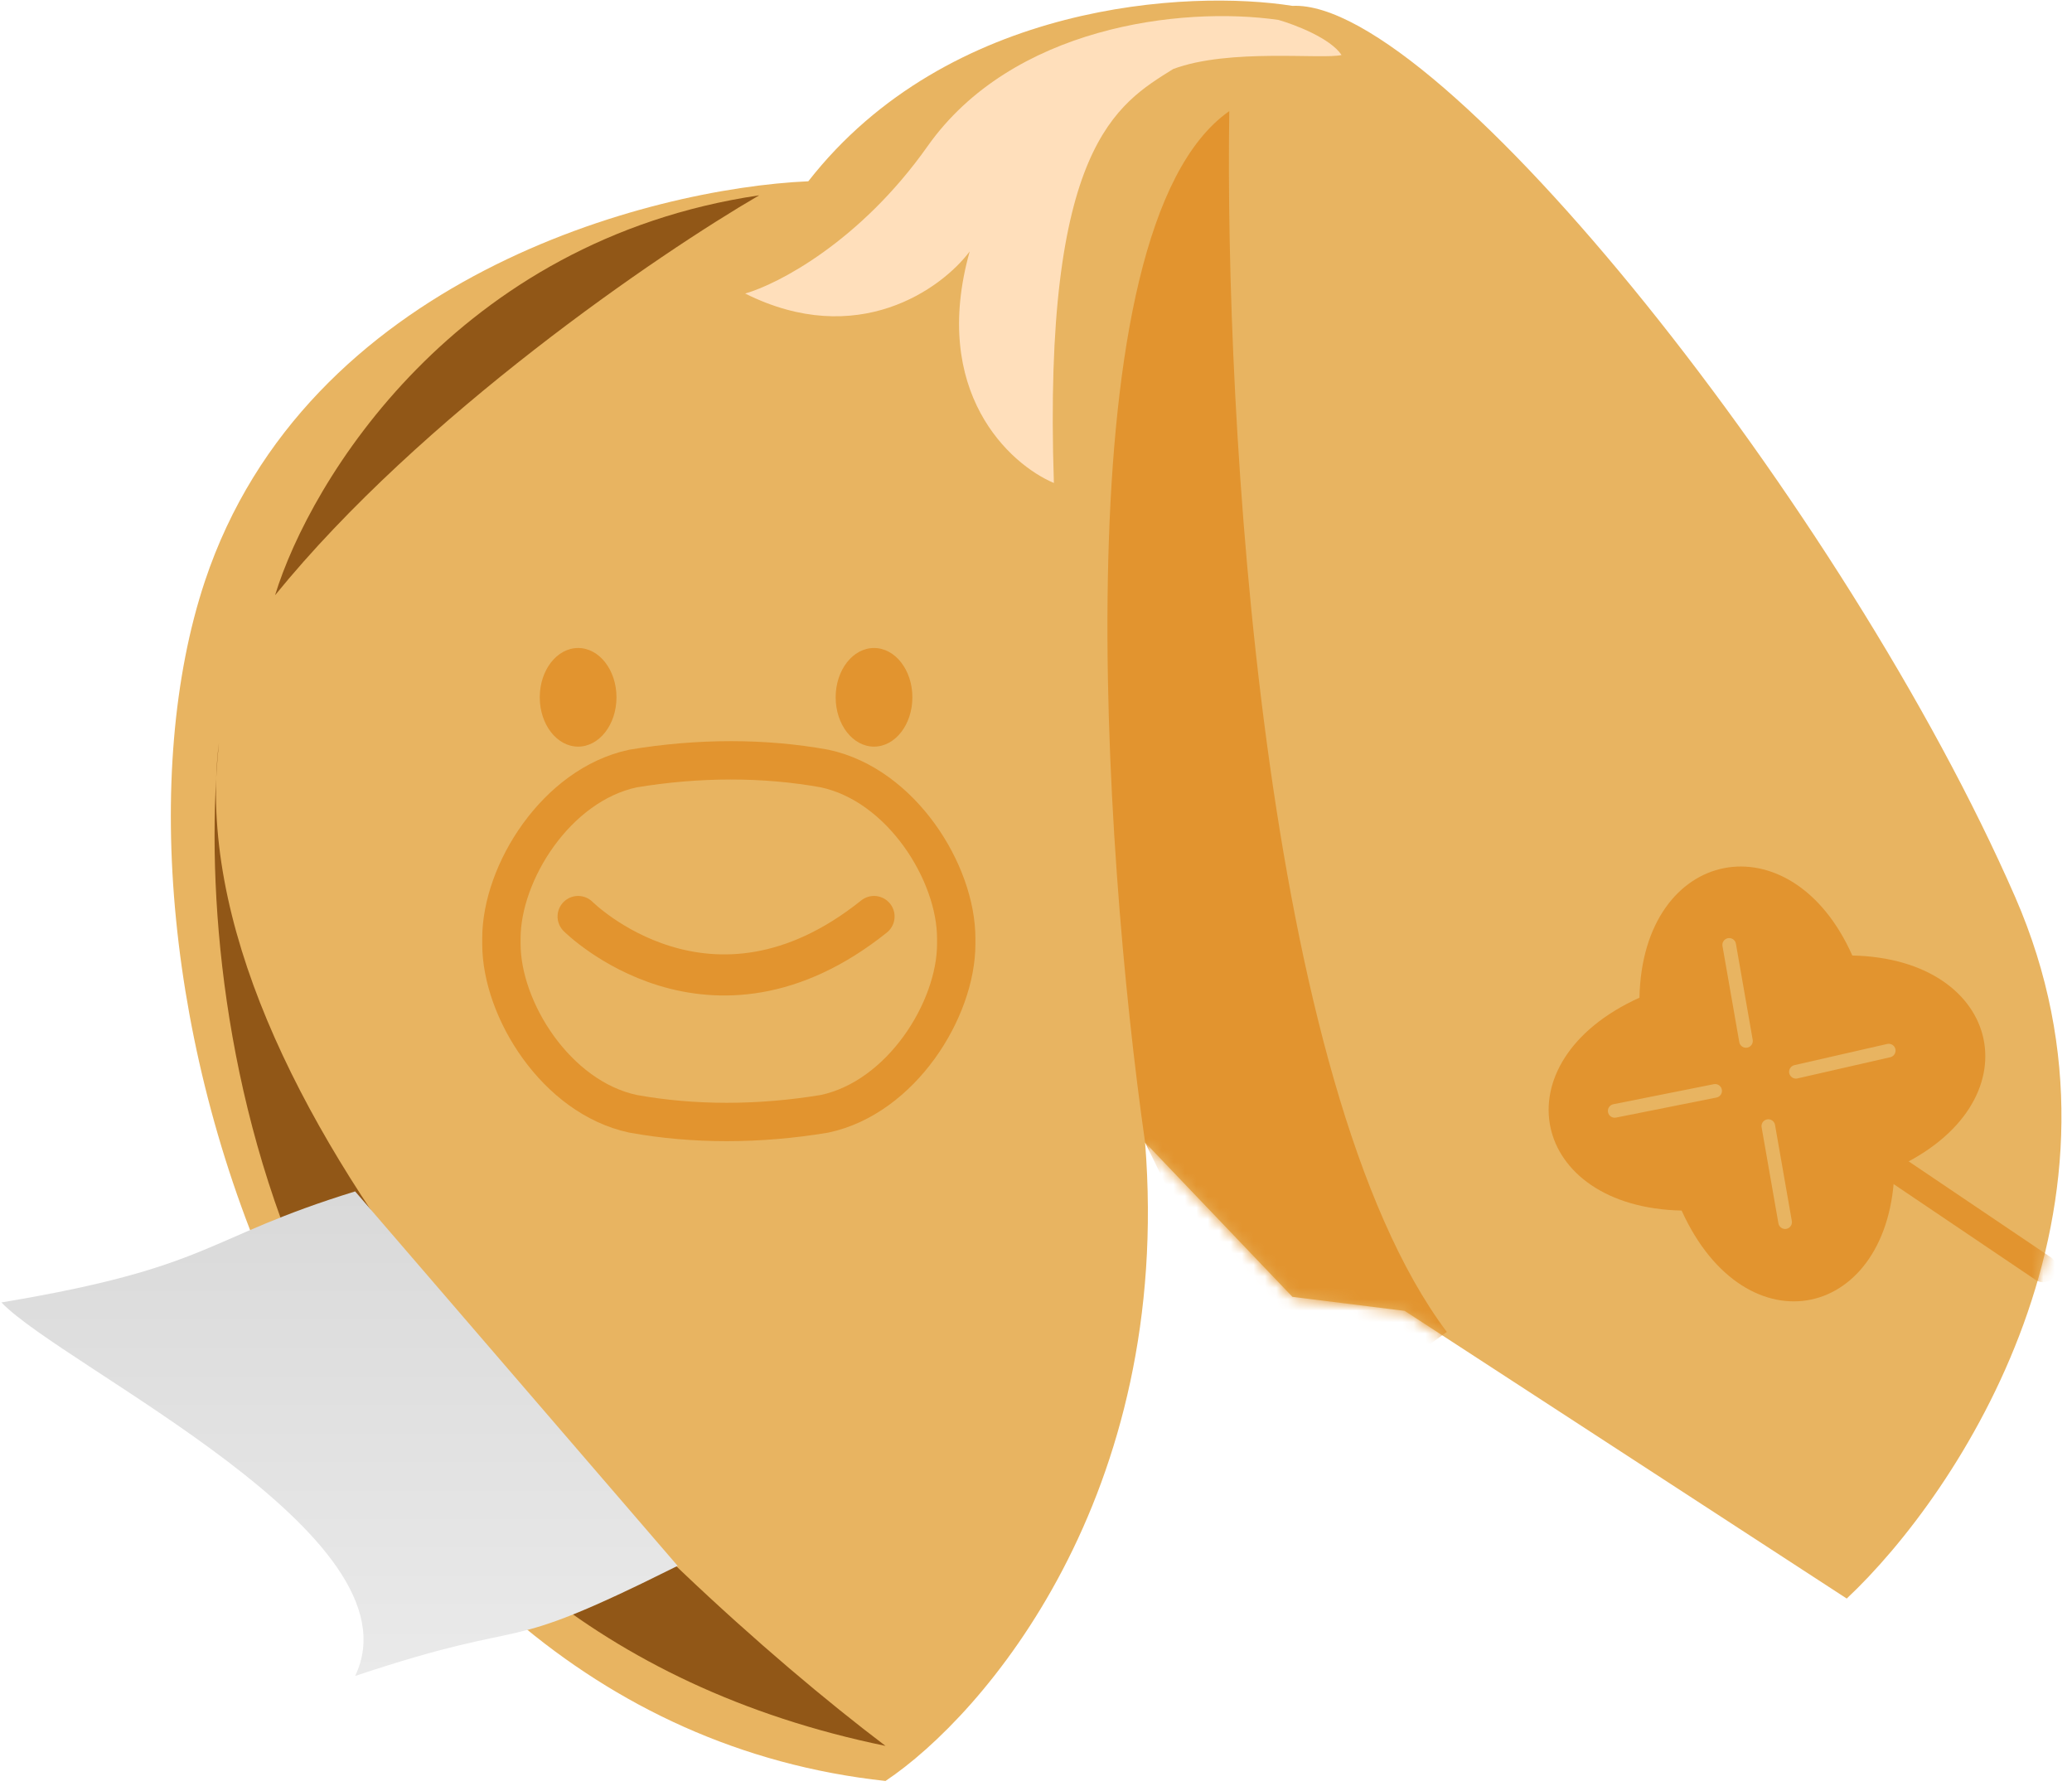 <svg width="181" height="156" viewBox="0 0 181 156" fill="none" xmlns="http://www.w3.org/2000/svg">
<path d="M100.03 99.806C102.482 130.697 85.933 149.861 77.352 155.582C26.48 150.065 6.867 83.87 17.899 50.773C26.725 24.295 56.717 16.449 70.61 15.836C82.868 0.146 103.912 -0.917 112.901 0.513C125.773 -0.1 161.322 44.643 176.032 78.354C187.8 105.322 171.129 130.452 161.322 139.646L122.708 114.516L112.901 113.29L100.03 99.806Z" fill="#E8B461"/>
<mask id="mask0_265_1989" style="mask-type:alpha" maskUnits="userSpaceOnUse" x="14" y="0" width="167" height="156">
<path d="M100.03 99.806C102.482 130.697 85.933 149.861 77.352 155.582C26.48 150.065 6.867 83.87 17.899 50.773C26.725 24.295 56.717 16.449 70.61 15.836C82.868 0.146 103.912 -0.917 112.901 0.513C125.773 -0.1 161.322 44.643 176.032 78.354C187.8 105.322 171.129 130.452 161.322 139.646L122.708 114.516L112.901 113.29L100.03 99.806Z" fill="#E8B461"/>
</mask>
<g mask="url(#mask0_265_1989)">
<path d="M178.482 110.82L158.384 97.258L159.736 108.695" stroke="#E2942F" stroke-width="2.381" stroke-miterlimit="10" stroke-linecap="round" stroke-linejoin="round"/>
<path d="M161.809 83.472C175.045 83.751 177.912 96.436 165.494 102.067C165.215 115.302 152.53 118.17 146.899 105.752C133.664 105.473 130.796 92.788 143.214 87.157C143.493 73.921 156.462 71.437 161.809 83.472Z" fill="#E2942F"/>
<path d="M149.826 95.296L141.053 97.047" stroke="#E8B461" stroke-width="1.19" stroke-miterlimit="10" stroke-linecap="round" stroke-linejoin="round"/>
<path d="M154.472 98.374L155.939 106.765" stroke="#E8B461" stroke-width="1.19" stroke-miterlimit="10" stroke-linecap="round" stroke-linejoin="round"/>
<path d="M156.884 93.629L164.991 91.778" stroke="#E8B461" stroke-width="1.19" stroke-miterlimit="10" stroke-linecap="round" stroke-linejoin="round"/>
<path d="M152.521 90.934L151.054 82.543" stroke="#E8B461" stroke-width="1.19" stroke-miterlimit="10" stroke-linecap="round" stroke-linejoin="round"/>
<path d="M107.385 9.707C92.675 20.004 96.353 74.064 100.03 99.806L112.901 126.162L126.386 116.355C110.205 94.78 106.976 36.267 107.385 9.707Z" fill="#E2942F"/>
</g>
<path d="M24.029 51.998C27.093 41.987 39.842 20.985 66.32 17.062C57.535 22.17 36.777 36.308 24.029 51.998Z" fill="#915717"/>
<path d="M18.885 67.959C17.817 99.271 56.983 137.092 77.352 152.517C26.982 142.161 17.4 93.69 18.885 67.959C18.92 66.921 18.999 65.892 19.125 64.87C19.027 65.857 18.946 66.888 18.885 67.959Z" fill="#915717"/>
<path d="M81.03 12.772C75.146 21.108 67.954 24.826 65.094 25.643C74.9 30.547 82.255 25.235 84.707 21.966C81.275 34.224 88.18 40.557 92.062 42.192C91.082 12.772 97.578 9.094 102.482 6.03C107.385 4.191 115.557 5.213 117.192 4.804C116.211 3.333 113.106 2.148 111.676 1.739C103.095 0.513 88.385 2.352 81.03 12.772Z" fill="#FFDFBB"/>
<path d="M31.023 146.409C36.907 134.151 5.638 119.5 0.122 113.779C18.674 110.687 17.743 108.165 31.023 104.079L59.195 136.789C42.704 145.035 47.514 140.912 31.023 146.409Z" fill="url(#paint0_linear_265_1989)"/>
<path d="M50.502 65.224C52.352 65.224 53.853 63.295 53.853 60.916C53.853 58.536 52.352 56.608 50.502 56.608C48.651 56.608 47.151 58.536 47.151 60.916C47.151 63.295 48.651 65.224 50.502 65.224Z" fill="#E2942F"/>
<path d="M76.35 65.224C78.201 65.224 79.701 63.295 79.701 60.916C79.701 58.536 78.201 56.608 76.35 56.608C74.5 56.608 72.999 58.536 72.999 60.916C72.999 63.295 74.5 65.224 76.35 65.224Z" fill="#E2942F"/>
<path d="M72.043 97.297C66.299 98.254 60.554 98.254 55.288 97.297C48.587 95.861 43.8 88.202 43.8 82.457V81.979C43.8 76.234 48.587 68.575 55.288 67.139C61.033 66.182 66.777 66.182 72.043 67.139C78.745 68.575 83.532 76.234 83.532 81.979V82.457C83.532 88.202 78.745 95.861 72.043 97.297Z" stroke="#E2942F" stroke-width="3.351" stroke-miterlimit="10"/>
<path d="M50.501 80.064C50.501 80.064 61.99 91.553 76.351 80.064" stroke="#E2942F" stroke-width="3.59" stroke-miterlimit="10" stroke-linecap="round" stroke-linejoin="round"/>
<defs>
<linearGradient id="paint0_linear_265_1989" x1="29.659" y1="104.079" x2="29.659" y2="146.409" gradientUnits="userSpaceOnUse">
<stop stop-color="#D9D9D9"/>
<stop offset="1" stop-color="#EAEAEA"/>
</linearGradient>
</defs>
</svg>
